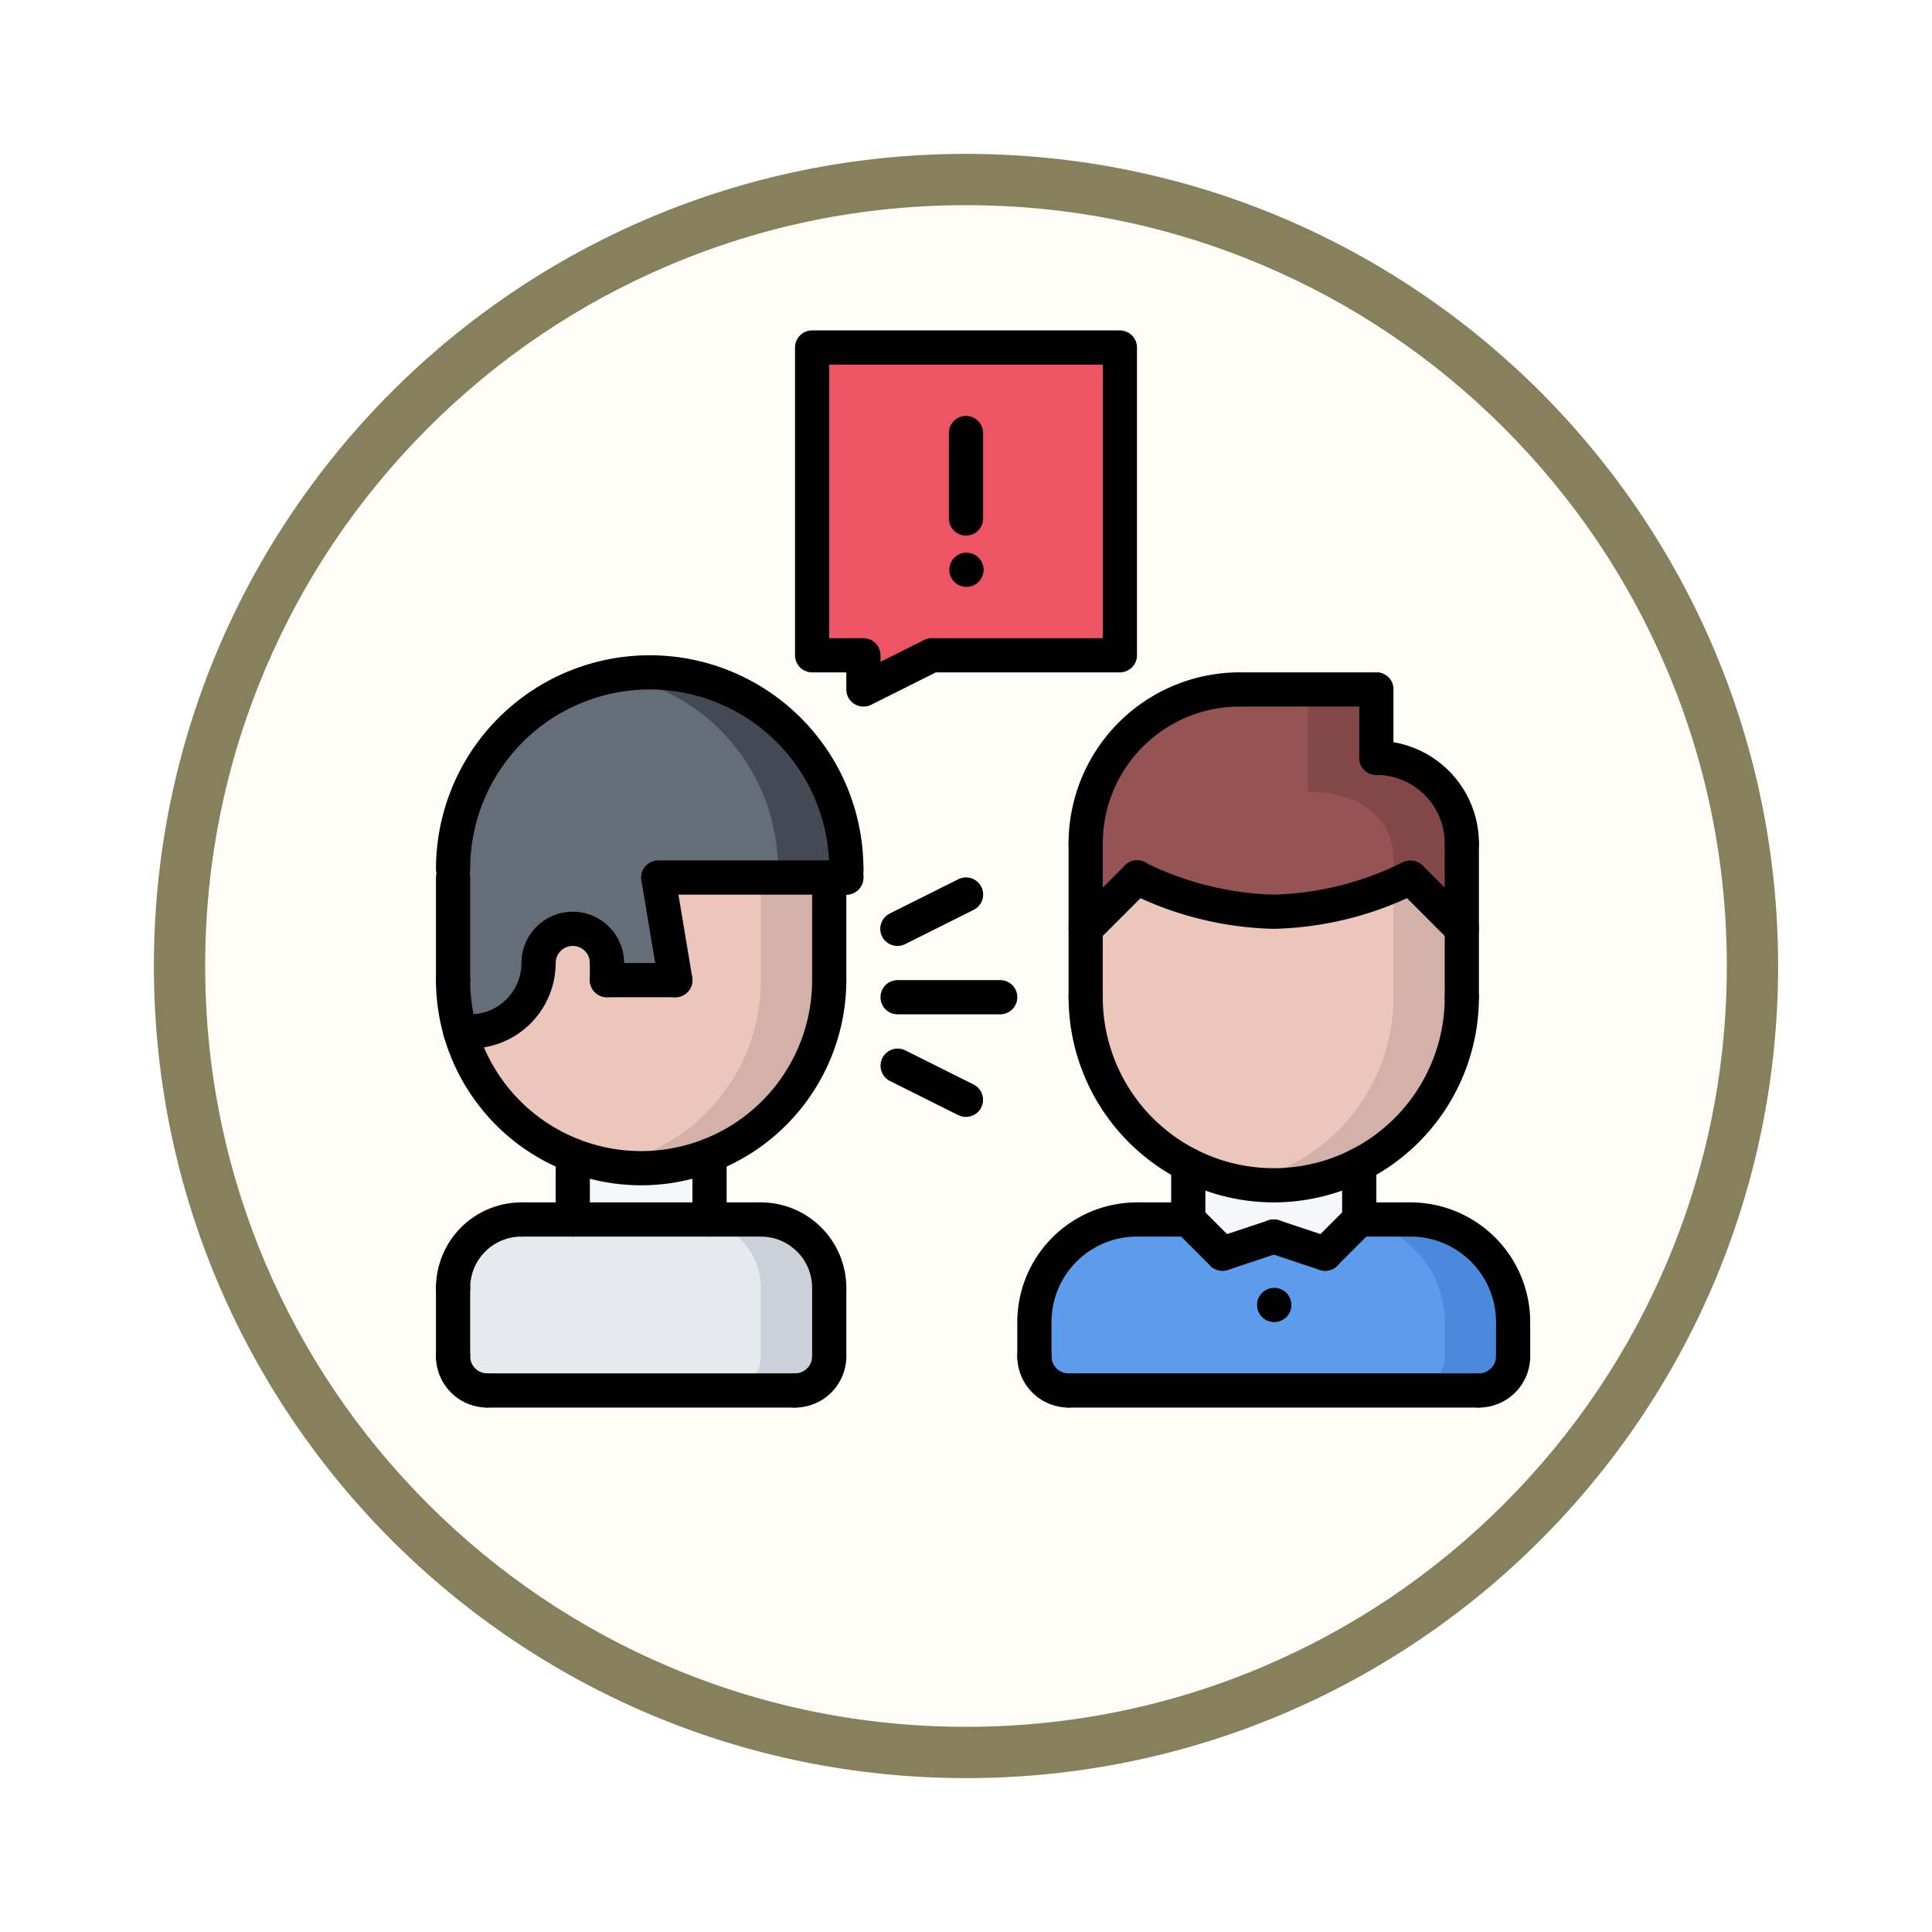<svg xmlns="http://www.w3.org/2000/svg" xmlns:xlink="http://www.w3.org/1999/xlink" width="113" height="113" viewBox="0 0 113 113">
  <defs>
    <filter id="Trazado_982547" x="0" y="0" width="113" height="113" filterUnits="userSpaceOnUse">
      <feOffset dy="3" input="SourceAlpha"/>
      <feGaussianBlur stdDeviation="3" result="blur"/>
      <feFlood flood-opacity="0.161"/>
      <feComposite operator="in" in2="blur"/>
      <feComposite in="SourceGraphic"/>
    </filter>
  </defs>
  <g id="Grupo_1171400" data-name="Grupo 1171400" transform="translate(-1216.5 -2057.674)">
    <g id="Grupo_1171098" data-name="Grupo 1171098" transform="translate(1225.5 2063.674)">
      <g id="Grupo_1148525" data-name="Grupo 1148525" transform="translate(0)">
        <g transform="matrix(1, 0, 0, 1, -9, -6)" filter="url(#Trazado_982547)">
          <g id="Trazado_982547-2" data-name="Trazado 982547" transform="translate(9 6)" fill="#fefcf6">
            <path d="M 47.5 93.5 C 41.289 93.5 35.265 92.284 29.595 89.886 C 24.118 87.569 19.198 84.252 14.973 80.027 C 10.748 75.802 7.431 70.882 5.114 65.405 C 2.716 59.735 1.5 53.711 1.5 47.5 C 1.5 41.289 2.716 35.265 5.114 29.595 C 7.431 24.118 10.748 19.198 14.973 14.973 C 19.198 10.748 24.118 7.431 29.595 5.114 C 35.265 2.716 41.289 1.5 47.5 1.5 C 53.711 1.5 59.735 2.716 65.405 5.114 C 70.882 7.431 75.802 10.748 80.027 14.973 C 84.252 19.198 87.569 24.118 89.886 29.595 C 92.284 35.265 93.5 41.289 93.5 47.5 C 93.5 53.711 92.284 59.735 89.886 65.405 C 87.569 70.882 84.252 75.802 80.027 80.027 C 75.802 84.252 70.882 87.569 65.405 89.886 C 59.735 92.284 53.711 93.5 47.5 93.5 Z" stroke="none"/>
            <path d="M 47.5 3 C 41.491 3 35.664 4.176 30.18 6.496 C 24.881 8.737 20.122 11.946 16.034 16.034 C 11.946 20.122 8.737 24.881 6.496 30.18 C 4.176 35.664 3 41.491 3 47.5 C 3 53.509 4.176 59.336 6.496 64.82 C 8.737 70.119 11.946 74.878 16.034 78.966 C 20.122 83.054 24.881 86.263 30.18 88.504 C 35.664 90.824 41.491 92 47.5 92 C 53.509 92 59.336 90.824 64.82 88.504 C 70.119 86.263 74.878 83.054 78.966 78.966 C 83.054 74.878 86.263 70.119 88.504 64.82 C 90.824 59.336 92 53.509 92 47.5 C 92 41.491 90.824 35.664 88.504 30.18 C 86.263 24.881 83.054 20.122 78.966 16.034 C 74.878 11.946 70.119 8.737 64.82 6.496 C 59.336 4.176 53.509 3 47.5 3 M 47.5 0 C 73.734 0 95 21.266 95 47.5 C 95 73.734 73.734 95 47.5 95 C 21.266 95 0 73.734 0 47.5 C 0 21.266 21.266 0 47.5 0 Z" stroke="none" fill="#86815c"/>
          </g>
        </g>
      </g>
    </g>
    <g id="_x34_9_shout_x2C__anger_x2C__boss_x2C__conflict_x2C__business_x2C__office_x2C__job" transform="translate(1242 2076.5)">
      <g id="Grupo_1171341" data-name="Grupo 1171341">
        <g id="Grupo_1171322" data-name="Grupo 1171322">
          <path id="Trazado_1024596" data-name="Trazado 1024596" d="M40,1.5v18H29l-4,2v-2H22V1.5Z" fill="#ed5565"/>
        </g>
        <g id="Grupo_1171323" data-name="Grupo 1171323">
          <path id="Trazado_1024597" data-name="Trazado 1024597" d="M41,32.5l-3,3v-5a9,9,0,0,1,9-9h8v4a5,5,0,0,1,5,5v5l-3-3a18.923,18.923,0,0,1-8,2A18.98,18.98,0,0,1,41,32.5Z" fill="#965353"/>
        </g>
        <g id="Grupo_1171325" data-name="Grupo 1171325">
          <g id="Grupo_1171324" data-name="Grupo 1171324">
            <path id="Trazado_1024598" data-name="Trazado 1024598" d="M55,25.5v-4H51v6c2.76,0,5,1.24,5,4v1.468c.634-.271,1-.468,1-.468l3,3v-5A5,5,0,0,0,55,25.5Z" fill="#844747"/>
          </g>
        </g>
        <g id="Grupo_1171326" data-name="Grupo 1171326">
          <path id="Trazado_1024599" data-name="Trazado 1024599" d="M60,35.5v4a11,11,0,1,1-22,0v-4l3-3a18.98,18.98,0,0,0,8,2,18.923,18.923,0,0,0,8-2Z" fill="#eac6bb"/>
        </g>
        <g id="Grupo_1171327" data-name="Grupo 1171327">
          <path id="Trazado_1024600" data-name="Trazado 1024600" d="M57,32.5s-.366.2-1,.468V39.5a11,11,0,0,1-6,9.8,10.823,10.823,0,0,1-3,1,11.061,11.061,0,0,0,2,.2,10.992,10.992,0,0,0,11-11v-4Z" fill="#d3b1a9"/>
        </g>
        <g id="Grupo_1171328" data-name="Grupo 1171328">
          <path id="Trazado_1024601" data-name="Trazado 1024601" d="M49,53.5l-3,1-2-2V49.3a11.025,11.025,0,0,0,10,0v3.2l-2,2Z" fill="#f5f7fa"/>
        </g>
        <g id="Grupo_1171329" data-name="Grupo 1171329">
          <path id="Trazado_1024602" data-name="Trazado 1024602" d="M63,58.79V60.5a1.993,1.993,0,0,1-2,2H37a2,2,0,0,1-2-2v-2a6,6,0,0,1,6-6h3l2,2,3-1,3,1,2-2h3a6,6,0,0,1,6,6Z" fill="#5d9cec"/>
        </g>
        <g id="Grupo_1171331" data-name="Grupo 1171331">
          <g id="Grupo_1171330" data-name="Grupo 1171330">
            <path id="Trazado_1024603" data-name="Trazado 1024603" d="M57,52.5H54l-.078.078A5.994,5.994,0,0,1,59,58.5v2a1.993,1.993,0,0,1-2,2h4a1.993,1.993,0,0,0,2-2v-2A6,6,0,0,0,57,52.5Z" fill="#4a89dc"/>
          </g>
        </g>
        <g id="Grupo_1171332" data-name="Grupo 1171332">
          <path id="Trazado_1024604" data-name="Trazado 1024604" d="M12,49.5a11.066,11.066,0,0,0,4-.75V52.5H8V48.75A11.066,11.066,0,0,0,12,49.5Z" fill="#f5f7fa"/>
        </g>
        <g id="Grupo_1171333" data-name="Grupo 1171333">
          <path id="Trazado_1024605" data-name="Trazado 1024605" d="M23,56.5v4a1.993,1.993,0,0,1-2,2H3a2,2,0,0,1-2-2v-4a4,4,0,0,1,4-4H19A4,4,0,0,1,23,56.5Z" fill="#e6e9ed"/>
        </g>
        <g id="Grupo_1171334" data-name="Grupo 1171334">
          <path id="Trazado_1024606" data-name="Trazado 1024606" d="M19,52.5H15a4,4,0,0,1,4,4v4a1.993,1.993,0,0,1-2,2h4a1.993,1.993,0,0,0,2-2v-4A4,4,0,0,0,19,52.5Z" fill="#ccd1d9"/>
        </g>
        <g id="Grupo_1171335" data-name="Grupo 1171335">
          <path id="Trazado_1024607" data-name="Trazado 1024607" d="M10,37.5v1h4l-1-6H23v6a11,11,0,0,1-21.58,3H2a4,4,0,0,0,4-4,2,2,0,0,1,4,0Z" fill="#eac6bb"/>
        </g>
        <g id="Grupo_1171337" data-name="Grupo 1171337">
          <g id="Grupo_1171336" data-name="Grupo 1171336">
            <path id="Trazado_1024608" data-name="Trazado 1024608" d="M19,32.5v6a10.962,10.962,0,0,1-9,10.814A10.989,10.989,0,0,0,23,38.5v-6Z" fill="#d3b1a9"/>
          </g>
        </g>
        <g id="Grupo_1171338" data-name="Grupo 1171338">
          <path id="Trazado_1024609" data-name="Trazado 1024609" d="M24,32v.5H13l1,6H10v-1a2,2,0,0,0-4,0,4,4,0,0,1-4,4H1.42a10.6,10.6,0,0,1-.42-3V32a11.5,11.5,0,1,1,23,0Z" fill="#656d78"/>
        </g>
        <g id="Grupo_1171340" data-name="Grupo 1171340">
          <g id="Grupo_1171339" data-name="Grupo 1171339">
            <path id="Trazado_1024610" data-name="Trazado 1024610" d="M12.5,20.5a11.452,11.452,0,0,0-2,.186A11.5,11.5,0,0,1,20,32v.5h4V32A11.5,11.5,0,0,0,12.5,20.5Z" fill="#434a54"/>
          </g>
        </g>
      </g>
      <g id="Grupo_1171399" data-name="Grupo 1171399">
        <g id="Grupo_1171342" data-name="Grupo 1171342">
          <path id="Trazado_1024611" data-name="Trazado 1024611" d="M1,57.5a1,1,0,0,1-1-1,5.006,5.006,0,0,1,5-5,1,1,0,0,1,0,2,3,3,0,0,0-3,3A1,1,0,0,1,1,57.5Z"/>
        </g>
        <g id="Grupo_1171343" data-name="Grupo 1171343">
          <path id="Trazado_1024612" data-name="Trazado 1024612" d="M19,53.5H5a1,1,0,0,1,0-2H19a1,1,0,0,1,0,2Z"/>
        </g>
        <g id="Grupo_1171344" data-name="Grupo 1171344">
          <path id="Trazado_1024613" data-name="Trazado 1024613" d="M1,61.5a1,1,0,0,1-1-1v-4a1,1,0,1,1,2,0v4a1,1,0,0,1-1,1Z"/>
        </g>
        <g id="Grupo_1171345" data-name="Grupo 1171345">
          <path id="Trazado_1024614" data-name="Trazado 1024614" d="M21,63.5H3a1,1,0,0,1,0-2H21a1,1,0,0,1,0,2Z"/>
        </g>
        <g id="Grupo_1171346" data-name="Grupo 1171346">
          <path id="Trazado_1024615" data-name="Trazado 1024615" d="M16,53.5a1,1,0,0,1-1-1V48.749a1,1,0,1,1,2,0V52.5A1,1,0,0,1,16,53.5Z"/>
        </g>
        <g id="Grupo_1171347" data-name="Grupo 1171347">
          <path id="Trazado_1024616" data-name="Trazado 1024616" d="M8,53.5a1,1,0,0,1-1-1V48.749a1,1,0,0,1,2,0V52.5A1,1,0,0,1,8,53.5Z"/>
        </g>
        <g id="Grupo_1171348" data-name="Grupo 1171348">
          <path id="Trazado_1024617" data-name="Trazado 1024617" d="M12,50.5a12.013,12.013,0,0,1-12-12,1,1,0,0,1,2,0,10,10,0,1,0,20,0,1,1,0,0,1,2,0,12.013,12.013,0,0,1-12,12Z"/>
        </g>
        <g id="Grupo_1171349" data-name="Grupo 1171349">
          <path id="Trazado_1024618" data-name="Trazado 1024618" d="M24,33a1,1,0,0,1-1-1A10.5,10.5,0,0,0,2,32a1,1,0,1,1-2,0,12.5,12.5,0,0,1,25,0A1,1,0,0,1,24,33Z"/>
        </g>
        <g id="Grupo_1171350" data-name="Grupo 1171350">
          <path id="Trazado_1024619" data-name="Trazado 1024619" d="M3,63.5a3,3,0,0,1-3-3,1,1,0,0,1,2,0,1,1,0,0,0,1,1,1,1,0,0,1,0,2Z"/>
        </g>
        <g id="Grupo_1171351" data-name="Grupo 1171351">
          <path id="Trazado_1024620" data-name="Trazado 1024620" d="M23,57.5a1,1,0,0,1-1-1,3,3,0,0,0-3-3,1,1,0,1,1,0-2,5.006,5.006,0,0,1,5,5A1,1,0,0,1,23,57.5Z"/>
        </g>
        <g id="Grupo_1171352" data-name="Grupo 1171352">
          <path id="Trazado_1024621" data-name="Trazado 1024621" d="M23,61.5a1,1,0,0,1-1-1v-4a1,1,0,0,1,2,0v4A1,1,0,0,1,23,61.5Z"/>
        </g>
        <g id="Grupo_1171353" data-name="Grupo 1171353">
          <path id="Trazado_1024622" data-name="Trazado 1024622" d="M21,63.5a1,1,0,0,1,0-2,1,1,0,0,0,1-1,1,1,0,0,1,2,0A3,3,0,0,1,21,63.5Z"/>
        </g>
        <g id="Grupo_1171382" data-name="Grupo 1171382">
          <g id="Grupo_1171380" data-name="Grupo 1171380">
            <g id="Grupo_1171354" data-name="Grupo 1171354">
              <path id="Trazado_1024623" data-name="Trazado 1024623" d="M35,59.5a1,1,0,0,1-1-1,7.008,7.008,0,0,1,7-7,1,1,0,0,1,0,2,5,5,0,0,0-5,5A1,1,0,0,1,35,59.5Z"/>
            </g>
            <g id="Grupo_1171355" data-name="Grupo 1171355">
              <path id="Trazado_1024624" data-name="Trazado 1024624" d="M44,53.5H41a1,1,0,0,1,0-2h3a1,1,0,0,1,0,2Z"/>
            </g>
            <g id="Grupo_1171356" data-name="Grupo 1171356">
              <path id="Trazado_1024625" data-name="Trazado 1024625" d="M35,61.5a1,1,0,0,1-1-1V58.785a1,1,0,0,1,2,0V60.5A1,1,0,0,1,35,61.5Z"/>
            </g>
            <g id="Grupo_1171357" data-name="Grupo 1171357">
              <path id="Trazado_1024626" data-name="Trazado 1024626" d="M63,59.5a1,1,0,0,1-1-1,5,5,0,0,0-5-5,1,1,0,0,1,0-2,7.008,7.008,0,0,1,7,7A1,1,0,0,1,63,59.5Z"/>
            </g>
            <g id="Grupo_1171358" data-name="Grupo 1171358">
              <path id="Trazado_1024627" data-name="Trazado 1024627" d="M54,53.5a1,1,0,0,1,0-2h3a1,1,0,0,1,0,2Z"/>
            </g>
            <g id="Grupo_1171359" data-name="Grupo 1171359">
              <path id="Trazado_1024628" data-name="Trazado 1024628" d="M63,61.5a1,1,0,0,1-1-1V58.785a1,1,0,0,1,2,0V60.5A1,1,0,0,1,63,61.5Z"/>
            </g>
            <g id="Grupo_1171360" data-name="Grupo 1171360">
              <path id="Trazado_1024629" data-name="Trazado 1024629" d="M61,63.5H37a1,1,0,0,1,0-2H61a1,1,0,0,1,0,2Z"/>
            </g>
            <g id="Grupo_1171361" data-name="Grupo 1171361">
              <path id="Trazado_1024630" data-name="Trazado 1024630" d="M44,53.5a1,1,0,0,1-1-1V49.3a1,1,0,0,1,2,0v3.2A1,1,0,0,1,44,53.5Z"/>
            </g>
            <g id="Grupo_1171362" data-name="Grupo 1171362">
              <path id="Trazado_1024631" data-name="Trazado 1024631" d="M54,53.5a1,1,0,0,1-1-1V49.3a1,1,0,0,1,2,0v3.2A1,1,0,0,1,54,53.5Z"/>
            </g>
            <g id="Grupo_1171363" data-name="Grupo 1171363">
              <path id="Trazado_1024632" data-name="Trazado 1024632" d="M49,51.5a12.013,12.013,0,0,1-12-12,1,1,0,1,1,2,0,10,10,0,0,0,20,0,1,1,0,1,1,2,0A12.013,12.013,0,0,1,49,51.5Z"/>
            </g>
            <g id="Grupo_1171364" data-name="Grupo 1171364">
              <path id="Trazado_1024633" data-name="Trazado 1024633" d="M38,40.5a1,1,0,0,1-1-1v-9a1,1,0,1,1,2,0v9A1,1,0,0,1,38,40.5Z"/>
            </g>
            <g id="Grupo_1171365" data-name="Grupo 1171365">
              <path id="Trazado_1024634" data-name="Trazado 1024634" d="M60,40.5a1,1,0,0,1-1-1v-9a1,1,0,1,1,2,0v9A1,1,0,0,1,60,40.5Z"/>
            </g>
            <g id="Grupo_1171366" data-name="Grupo 1171366">
              <path id="Trazado_1024635" data-name="Trazado 1024635" d="M60,31.5a1,1,0,0,1-1-1,4,4,0,0,0-4-4,1,1,0,0,1,0-2,6.006,6.006,0,0,1,6,6A1,1,0,0,1,60,31.5Z"/>
            </g>
            <g id="Grupo_1171367" data-name="Grupo 1171367">
              <path id="Trazado_1024636" data-name="Trazado 1024636" d="M55,26.5a1,1,0,0,1-1-1v-4a1,1,0,1,1,2,0v4A1,1,0,0,1,55,26.5Z"/>
            </g>
            <g id="Grupo_1171368" data-name="Grupo 1171368">
              <path id="Trazado_1024637" data-name="Trazado 1024637" d="M55,22.5H47a1,1,0,0,1,0-2h8a1,1,0,0,1,0,2Z"/>
            </g>
            <g id="Grupo_1171369" data-name="Grupo 1171369">
              <path id="Trazado_1024638" data-name="Trazado 1024638" d="M38,31.5a1,1,0,0,1-1-1,10.01,10.01,0,0,1,10-10,1,1,0,0,1,0,2,8.008,8.008,0,0,0-8,8A1,1,0,0,1,38,31.5Z"/>
            </g>
            <g id="Grupo_1171373" data-name="Grupo 1171373">
              <g id="Grupo_1171370" data-name="Grupo 1171370">
                <path id="Trazado_1024639" data-name="Trazado 1024639" d="M60,36.5a1,1,0,0,1-.707-.293l-3-3a1,1,0,0,1,1.414-1.414l3,3A1,1,0,0,1,60,36.5Z"/>
              </g>
              <g id="Grupo_1171371" data-name="Grupo 1171371">
                <path id="Trazado_1024640" data-name="Trazado 1024640" d="M49,35.5a19.849,19.849,0,0,1-8.474-2.119,1,1,0,0,1,.947-1.762A18.086,18.086,0,0,0,49,33.5a17.947,17.947,0,0,0,7.526-1.881,1,1,0,0,1,.947,1.761A19.814,19.814,0,0,1,49,35.5Z"/>
              </g>
              <g id="Grupo_1171372" data-name="Grupo 1171372">
                <path id="Trazado_1024641" data-name="Trazado 1024641" d="M38,36.5a1,1,0,0,1-.707-1.707l3-3a1,1,0,1,1,1.414,1.414l-3,3A1,1,0,0,1,38,36.5Z"/>
              </g>
            </g>
            <g id="Grupo_1171374" data-name="Grupo 1171374">
              <path id="Trazado_1024642" data-name="Trazado 1024642" d="M46,55.5a1,1,0,0,1-.707-.293l-2-2a1,1,0,0,1,1.414-1.414l2,2A1,1,0,0,1,46,55.5Z"/>
            </g>
            <g id="Grupo_1171375" data-name="Grupo 1171375">
              <path id="Trazado_1024643" data-name="Trazado 1024643" d="M46,55.5a1,1,0,0,1-.316-1.949l3-1a1,1,0,1,1,.633,1.9l-3,1A1.011,1.011,0,0,1,46,55.5Z"/>
            </g>
            <g id="Grupo_1171376" data-name="Grupo 1171376">
              <path id="Trazado_1024644" data-name="Trazado 1024644" d="M52,55.5a1,1,0,0,1-.707-1.707l2-2a1,1,0,0,1,1.414,1.414l-2,2A1,1,0,0,1,52,55.5Z"/>
            </g>
            <g id="Grupo_1171377" data-name="Grupo 1171377">
              <path id="Trazado_1024645" data-name="Trazado 1024645" d="M52,55.5a1,1,0,0,1-.316-.052l-3-1a1,1,0,0,1,.633-1.9l3,1A1,1,0,0,1,52,55.5Z"/>
            </g>
            <g id="Grupo_1171378" data-name="Grupo 1171378">
              <path id="Trazado_1024646" data-name="Trazado 1024646" d="M61,63.5a1,1,0,0,1,0-2,1,1,0,0,0,1-1,1,1,0,1,1,2,0A3,3,0,0,1,61,63.5Z"/>
            </g>
            <g id="Grupo_1171379" data-name="Grupo 1171379">
              <path id="Trazado_1024647" data-name="Trazado 1024647" d="M37,63.5a3,3,0,0,1-3-3,1,1,0,1,1,2,0,1,1,0,0,0,1,1,1,1,0,0,1,0,2Z"/>
            </g>
          </g>
          <g id="Grupo_1171381" data-name="Grupo 1171381">
            <path id="Trazado_1024648" data-name="Trazado 1024648" d="M49.03,58.5a1,1,0,0,1-.011-2h.011a1,1,0,0,1,0,2Z"/>
          </g>
        </g>
        <g id="Grupo_1171383" data-name="Grupo 1171383">
          <path id="Trazado_1024649" data-name="Trazado 1024649" d="M23,39.5a1,1,0,0,1-1-1v-6a1,1,0,1,1,2,0v6A1,1,0,0,1,23,39.5Z"/>
        </g>
        <g id="Grupo_1171384" data-name="Grupo 1171384">
          <path id="Trazado_1024650" data-name="Trazado 1024650" d="M1,39.5a1,1,0,0,1-1-1v-6a1,1,0,1,1,2,0v6a1,1,0,0,1-1,1Z"/>
        </g>
        <g id="Grupo_1171385" data-name="Grupo 1171385">
          <path id="Trazado_1024651" data-name="Trazado 1024651" d="M24,33.5H13a1,1,0,0,1,0-2H24a1,1,0,0,1,0,2Z"/>
        </g>
        <g id="Grupo_1171386" data-name="Grupo 1171386">
          <path id="Trazado_1024652" data-name="Trazado 1024652" d="M14,39.5a1,1,0,0,1-.985-.836l-1-6a1,1,0,0,1,1.972-.328l1,6a1,1,0,0,1-.822,1.15A.927.927,0,0,1,14,39.5Z"/>
        </g>
        <g id="Grupo_1171387" data-name="Grupo 1171387">
          <path id="Trazado_1024653" data-name="Trazado 1024653" d="M33,40.5H27a1,1,0,1,1,0-2h6a1,1,0,0,1,0,2Z"/>
        </g>
        <g id="Grupo_1171388" data-name="Grupo 1171388">
          <path id="Trazado_1024654" data-name="Trazado 1024654" d="M27,36.5a1,1,0,0,1-.449-1.9l4-2a1,1,0,1,1,.9,1.789l-4,2A.991.991,0,0,1,27,36.5Z"/>
        </g>
        <g id="Grupo_1171389" data-name="Grupo 1171389">
          <path id="Trazado_1024655" data-name="Trazado 1024655" d="M31,46.5a1,1,0,0,1-.446-.1l-4-2a1,1,0,1,1,.9-1.789l4,2A1,1,0,0,1,31,46.5Z"/>
        </g>
        <g id="Grupo_1171390" data-name="Grupo 1171390">
          <path id="Trazado_1024656" data-name="Trazado 1024656" d="M24,33.5a1,1,0,0,1-1-1V32a1,1,0,0,1,2,0v.5A1,1,0,0,1,24,33.5Z"/>
        </g>
        <g id="Grupo_1171391" data-name="Grupo 1171391">
          <path id="Trazado_1024657" data-name="Trazado 1024657" d="M25,22.5a1,1,0,0,1-1-1v-1H22a1,1,0,0,1-1-1V1.5a1,1,0,0,1,1-1H40a1,1,0,0,1,1,1v18a1,1,0,0,1-1,1H29.236l-3.789,1.9A1,1,0,0,1,25,22.5Zm-2-4h2a1,1,0,0,1,1,1v.382l2.553-1.276A.99.99,0,0,1,29,18.5H39V2.5H23Z"/>
        </g>
        <g id="Grupo_1171392" data-name="Grupo 1171392">
          <path id="Trazado_1024658" data-name="Trazado 1024658" d="M31,12.5a1,1,0,0,1-1-1v-5a1,1,0,0,1,2,0v5A1,1,0,0,1,31,12.5Z"/>
        </g>
        <g id="Grupo_1171393" data-name="Grupo 1171393">
          <path id="Trazado_1024659" data-name="Trazado 1024659" d="M31.03,15.5a1,1,0,0,1-.011-2h.011a1,1,0,0,1,0,2Z"/>
        </g>
        <g id="Grupo_1171394" data-name="Grupo 1171394">
          <path id="Trazado_1024660" data-name="Trazado 1024660" d="M10,38.5a1,1,0,0,1-1-1,1,1,0,1,0-2,0,1,1,0,0,1-2,0,3,3,0,1,1,6,0A1,1,0,0,1,10,38.5Z"/>
        </g>
        <g id="Grupo_1171395" data-name="Grupo 1171395">
          <path id="Trazado_1024661" data-name="Trazado 1024661" d="M14,39.5H10a1,1,0,0,1,0-2h4a1,1,0,0,1,0,2Z"/>
        </g>
        <g id="Grupo_1171396" data-name="Grupo 1171396">
          <path id="Trazado_1024662" data-name="Trazado 1024662" d="M2,42.5a1,1,0,0,1,0-2,3,3,0,0,0,3-3,1,1,0,0,1,2,0A5.006,5.006,0,0,1,2,42.5Z"/>
        </g>
        <g id="Grupo_1171397" data-name="Grupo 1171397">
          <path id="Trazado_1024663" data-name="Trazado 1024663" d="M2,42.5H1.416a1,1,0,0,1,0-2H2a1,1,0,0,1,0,2Z"/>
        </g>
        <g id="Grupo_1171398" data-name="Grupo 1171398">
          <path id="Trazado_1024664" data-name="Trazado 1024664" d="M10,39.5a1,1,0,0,1-1-1v-1a1,1,0,0,1,2,0v1A1,1,0,0,1,10,39.5Z"/>
        </g>
      </g>
    </g>
  </g>
</svg>
